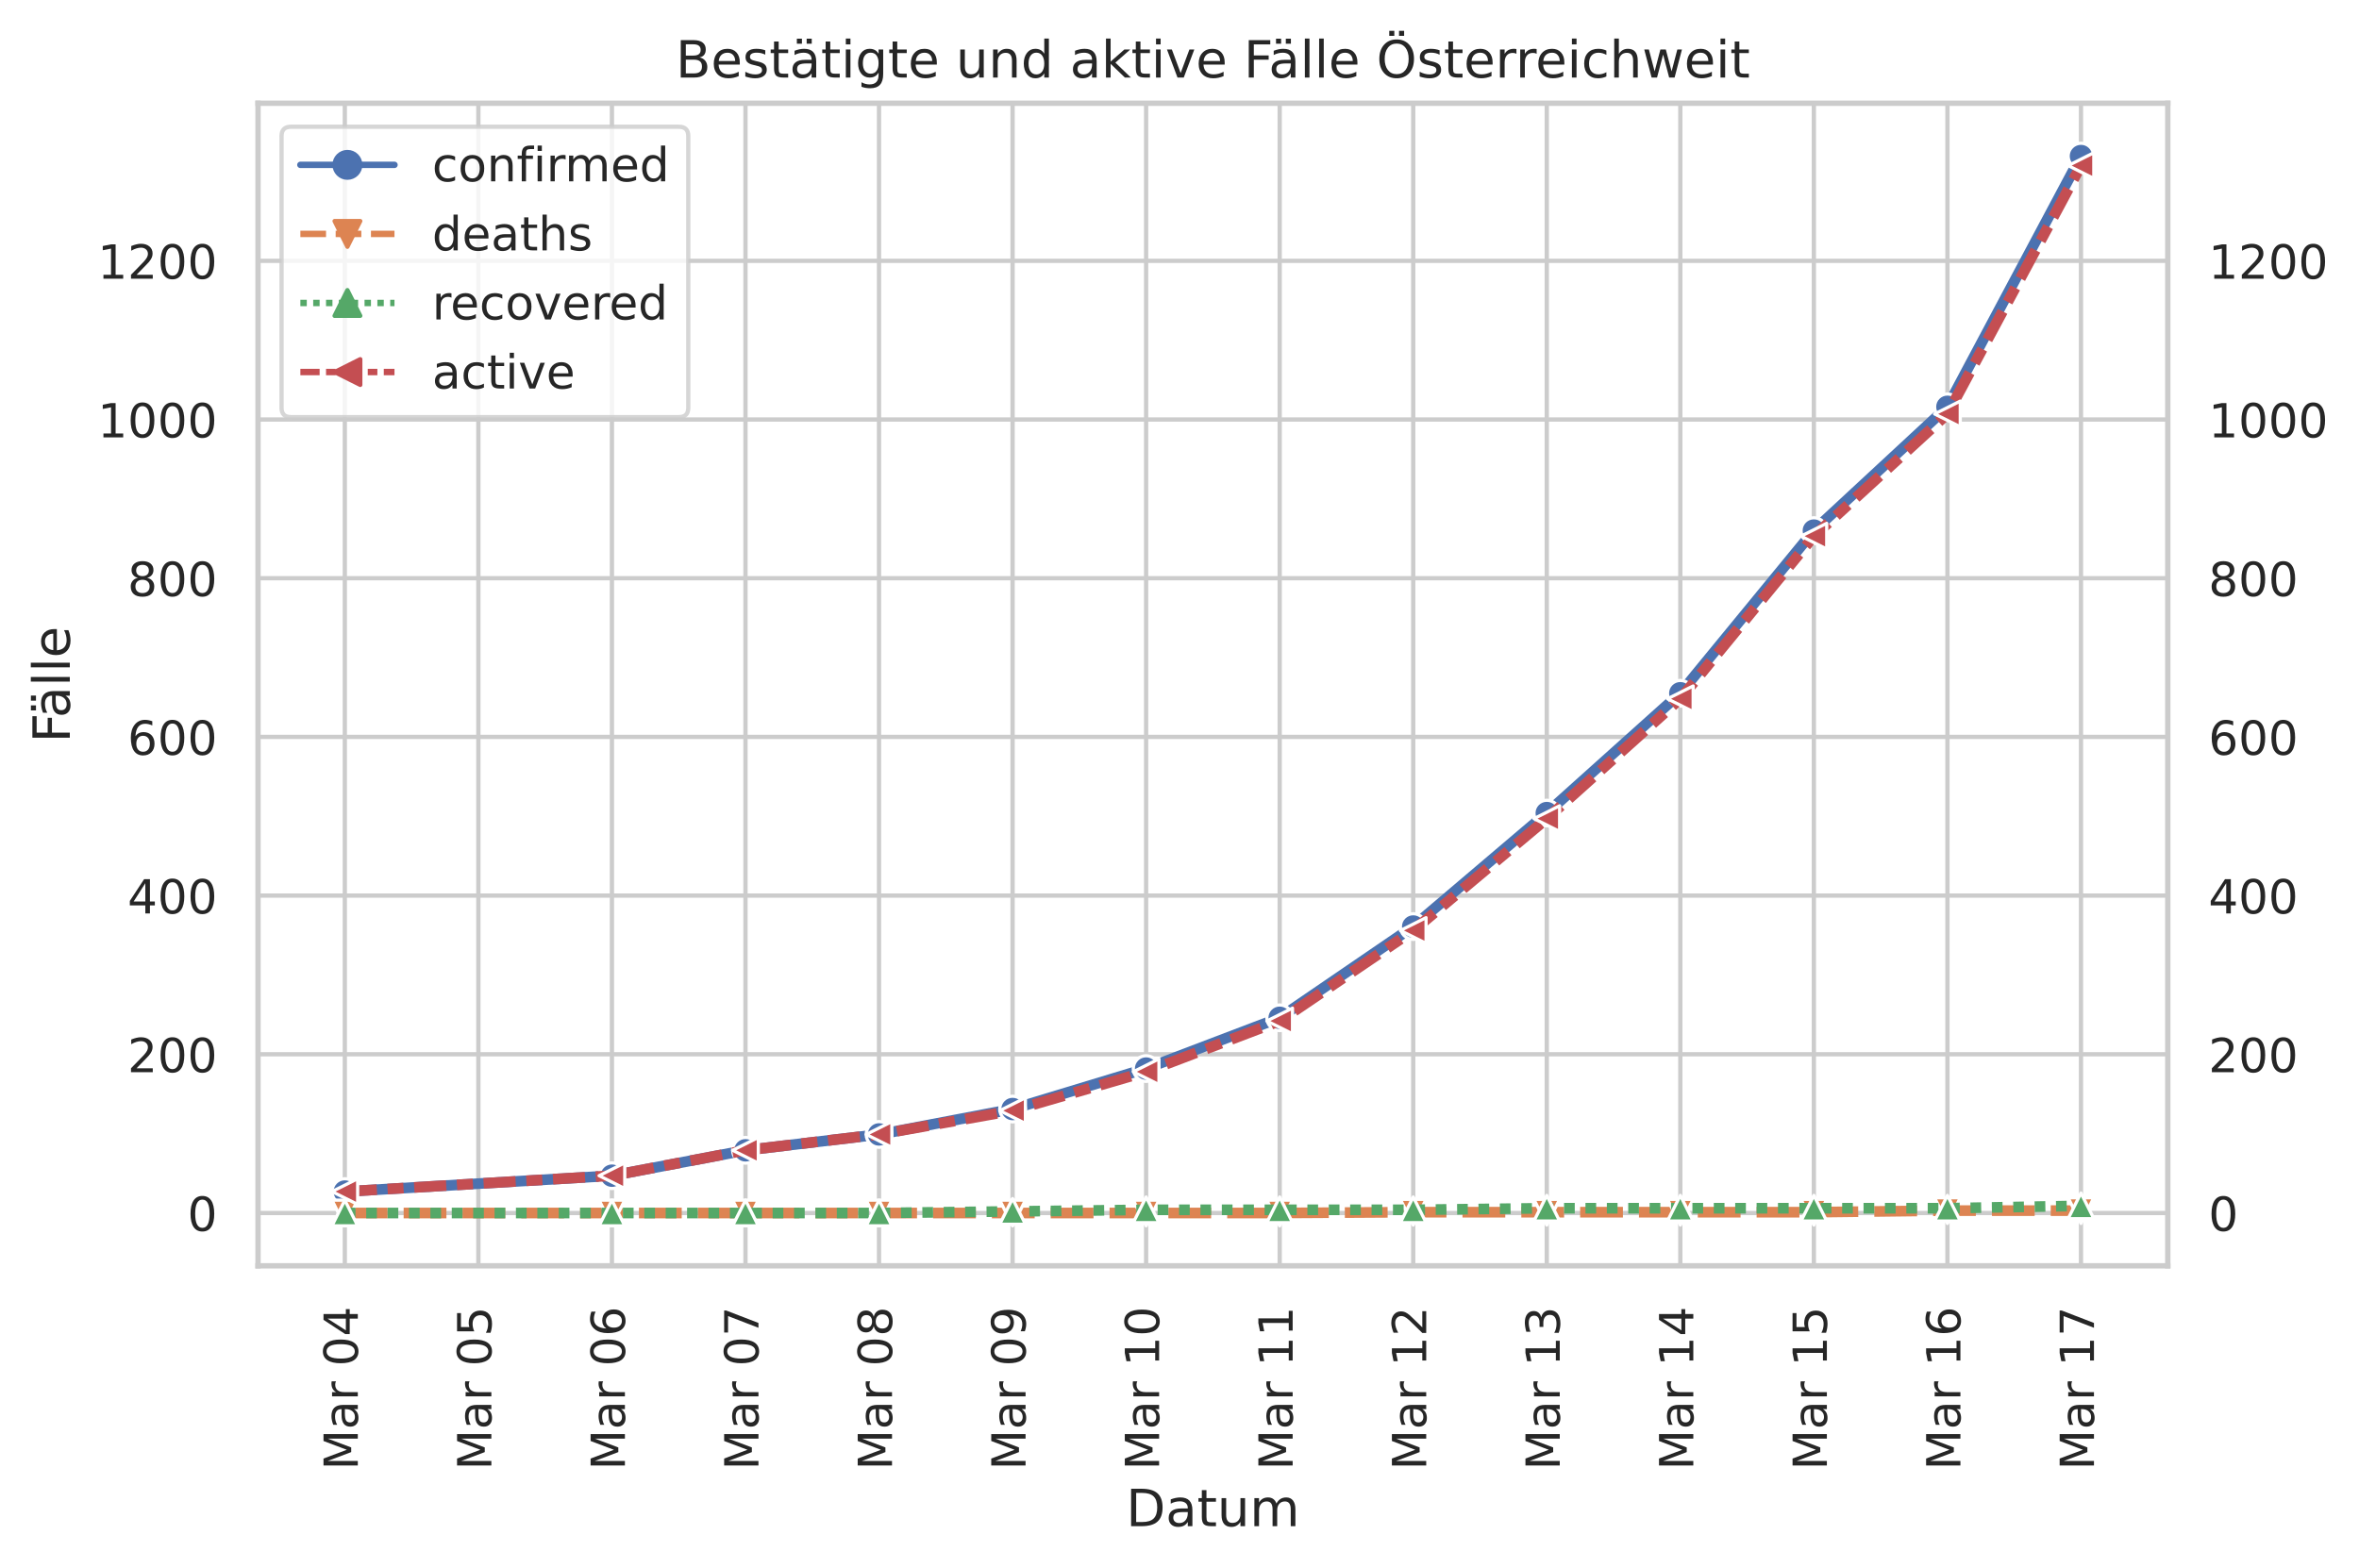 <?xml version="1.0" encoding="utf-8" standalone="no"?>
<!DOCTYPE svg PUBLIC "-//W3C//DTD SVG 1.1//EN"
  "http://www.w3.org/Graphics/SVG/1.1/DTD/svg11.dtd">
<!-- Created with matplotlib (https://matplotlib.org/) -->
<svg height="366.492pt" version="1.1" viewBox="0 0 551.404 366.492" width="551.404pt" xmlns="http://www.w3.org/2000/svg" xmlns:xlink="http://www.w3.org/1999/xlink">
 <defs>
  <style type="text/css">
*{stroke-linecap:butt;stroke-linejoin:round;}
  </style>
 </defs>
 <g id="figure_1">
  <g id="patch_1">
   <path d="M 0 366.492 
L 551.404 366.492 
L 551.404 0 
L 0 0 
z
" style="fill:#ffffff;"/>
  </g>
  <g id="axes_1">
   <g id="patch_2">
    <path d="M 60.309 295.931 
L 506.709 295.931 
L 506.709 24.131 
L 60.309 24.131 
z
" style="fill:#ffffff;"/>
   </g>
   <g id="matplotlib.axis_1">
    <g id="xtick_1">
     <g id="line2d_1">
      <path clip-path="url(#p293545fb44)" d="M 80.6 295.931 
L 80.6 24.131 
" style="fill:none;stroke:#cccccc;stroke-linecap:round;"/>
     </g>
     <g id="text_1">
      <!-- Mar 04 -->
      <defs>
       <path d="M 9.812 72.906 
L 24.516 72.906 
L 43.109 23.297 
L 61.812 72.906 
L 76.516 72.906 
L 76.516 0 
L 66.891 0 
L 66.891 64.016 
L 48.094 14.016 
L 38.188 14.016 
L 19.391 64.016 
L 19.391 0 
L 9.812 0 
z
" id="DejaVuSans-77"/>
       <path d="M 34.281 27.484 
Q 23.391 27.484 19.188 25 
Q 14.984 22.516 14.984 16.5 
Q 14.984 11.719 18.141 8.906 
Q 21.297 6.109 26.703 6.109 
Q 34.188 6.109 38.703 11.406 
Q 43.219 16.703 43.219 25.484 
L 43.219 27.484 
z
M 52.203 31.203 
L 52.203 0 
L 43.219 0 
L 43.219 8.297 
Q 40.141 3.328 35.547 0.953 
Q 30.953 -1.422 24.312 -1.422 
Q 15.922 -1.422 10.953 3.297 
Q 6 8.016 6 15.922 
Q 6 25.141 12.172 29.828 
Q 18.359 34.516 30.609 34.516 
L 43.219 34.516 
L 43.219 35.406 
Q 43.219 41.609 39.141 45 
Q 35.062 48.391 27.688 48.391 
Q 23 48.391 18.547 47.266 
Q 14.109 46.141 10.016 43.891 
L 10.016 52.203 
Q 14.938 54.109 19.578 55.047 
Q 24.219 56 28.609 56 
Q 40.484 56 46.344 49.844 
Q 52.203 43.703 52.203 31.203 
z
" id="DejaVuSans-97"/>
       <path d="M 41.109 46.297 
Q 39.594 47.172 37.812 47.578 
Q 36.031 48 33.891 48 
Q 26.266 48 22.188 43.047 
Q 18.109 38.094 18.109 28.812 
L 18.109 0 
L 9.078 0 
L 9.078 54.688 
L 18.109 54.688 
L 18.109 46.188 
Q 20.953 51.172 25.484 53.578 
Q 30.031 56 36.531 56 
Q 37.453 56 38.578 55.875 
Q 39.703 55.766 41.062 55.516 
z
" id="DejaVuSans-114"/>
       <path id="DejaVuSans-32"/>
       <path d="M 31.781 66.406 
Q 24.172 66.406 20.328 58.906 
Q 16.5 51.422 16.5 36.375 
Q 16.5 21.391 20.328 13.891 
Q 24.172 6.391 31.781 6.391 
Q 39.453 6.391 43.281 13.891 
Q 47.125 21.391 47.125 36.375 
Q 47.125 51.422 43.281 58.906 
Q 39.453 66.406 31.781 66.406 
z
M 31.781 74.219 
Q 44.047 74.219 50.516 64.516 
Q 56.984 54.828 56.984 36.375 
Q 56.984 17.969 50.516 8.266 
Q 44.047 -1.422 31.781 -1.422 
Q 19.531 -1.422 13.062 8.266 
Q 6.594 17.969 6.594 36.375 
Q 6.594 54.828 13.062 64.516 
Q 19.531 74.219 31.781 74.219 
z
" id="DejaVuSans-48"/>
       <path d="M 37.797 64.312 
L 12.891 25.391 
L 37.797 25.391 
z
M 35.203 72.906 
L 47.609 72.906 
L 47.609 25.391 
L 58.016 25.391 
L 58.016 17.188 
L 47.609 17.188 
L 47.609 0 
L 37.797 0 
L 37.797 17.188 
L 4.891 17.188 
L 4.891 26.703 
z
" id="DejaVuSans-52"/>
      </defs>
      <g style="fill:#262626;" transform="translate(83.635 343.679)rotate(-90)scale(0.11 -0.11)">
       <use xlink:href="#DejaVuSans-77"/>
       <use x="86.279" xlink:href="#DejaVuSans-97"/>
       <use x="147.559" xlink:href="#DejaVuSans-114"/>
       <use x="188.672" xlink:href="#DejaVuSans-32"/>
       <use x="220.459" xlink:href="#DejaVuSans-48"/>
       <use x="284.082" xlink:href="#DejaVuSans-52"/>
      </g>
     </g>
    </g>
    <g id="xtick_2">
     <g id="line2d_2">
      <path clip-path="url(#p293545fb44)" d="M 111.816 295.931 
L 111.816 24.131 
" style="fill:none;stroke:#cccccc;stroke-linecap:round;"/>
     </g>
     <g id="text_2">
      <!-- Mar 05 -->
      <defs>
       <path d="M 10.797 72.906 
L 49.516 72.906 
L 49.516 64.594 
L 19.828 64.594 
L 19.828 46.734 
Q 21.969 47.469 24.109 47.828 
Q 26.266 48.188 28.422 48.188 
Q 40.625 48.188 47.75 41.5 
Q 54.891 34.812 54.891 23.391 
Q 54.891 11.625 47.562 5.094 
Q 40.234 -1.422 26.906 -1.422 
Q 22.312 -1.422 17.547 -0.641 
Q 12.797 0.141 7.719 1.703 
L 7.719 11.625 
Q 12.109 9.234 16.797 8.062 
Q 21.484 6.891 26.703 6.891 
Q 35.156 6.891 40.078 11.328 
Q 45.016 15.766 45.016 23.391 
Q 45.016 31 40.078 35.438 
Q 35.156 39.891 26.703 39.891 
Q 22.75 39.891 18.812 39.016 
Q 14.891 38.141 10.797 36.281 
z
" id="DejaVuSans-53"/>
      </defs>
      <g style="fill:#262626;" transform="translate(114.852 343.679)rotate(-90)scale(0.11 -0.11)">
       <use xlink:href="#DejaVuSans-77"/>
       <use x="86.279" xlink:href="#DejaVuSans-97"/>
       <use x="147.559" xlink:href="#DejaVuSans-114"/>
       <use x="188.672" xlink:href="#DejaVuSans-32"/>
       <use x="220.459" xlink:href="#DejaVuSans-48"/>
       <use x="284.082" xlink:href="#DejaVuSans-53"/>
      </g>
     </g>
    </g>
    <g id="xtick_3">
     <g id="line2d_3">
      <path clip-path="url(#p293545fb44)" d="M 143.033 295.931 
L 143.033 24.131 
" style="fill:none;stroke:#cccccc;stroke-linecap:round;"/>
     </g>
     <g id="text_3">
      <!-- Mar 06 -->
      <defs>
       <path d="M 33.016 40.375 
Q 26.375 40.375 22.484 35.828 
Q 18.609 31.297 18.609 23.391 
Q 18.609 15.531 22.484 10.953 
Q 26.375 6.391 33.016 6.391 
Q 39.656 6.391 43.531 10.953 
Q 47.406 15.531 47.406 23.391 
Q 47.406 31.297 43.531 35.828 
Q 39.656 40.375 33.016 40.375 
z
M 52.594 71.297 
L 52.594 62.312 
Q 48.875 64.062 45.094 64.984 
Q 41.312 65.922 37.594 65.922 
Q 27.828 65.922 22.672 59.328 
Q 17.531 52.734 16.797 39.406 
Q 19.672 43.656 24.016 45.922 
Q 28.375 48.188 33.594 48.188 
Q 44.578 48.188 50.953 41.516 
Q 57.328 34.859 57.328 23.391 
Q 57.328 12.156 50.688 5.359 
Q 44.047 -1.422 33.016 -1.422 
Q 20.359 -1.422 13.672 8.266 
Q 6.984 17.969 6.984 36.375 
Q 6.984 53.656 15.188 63.938 
Q 23.391 74.219 37.203 74.219 
Q 40.922 74.219 44.703 73.484 
Q 48.484 72.75 52.594 71.297 
z
" id="DejaVuSans-54"/>
      </defs>
      <g style="fill:#262626;" transform="translate(146.069 343.679)rotate(-90)scale(0.11 -0.11)">
       <use xlink:href="#DejaVuSans-77"/>
       <use x="86.279" xlink:href="#DejaVuSans-97"/>
       <use x="147.559" xlink:href="#DejaVuSans-114"/>
       <use x="188.672" xlink:href="#DejaVuSans-32"/>
       <use x="220.459" xlink:href="#DejaVuSans-48"/>
       <use x="284.082" xlink:href="#DejaVuSans-54"/>
      </g>
     </g>
    </g>
    <g id="xtick_4">
     <g id="line2d_4">
      <path clip-path="url(#p293545fb44)" d="M 174.25 295.931 
L 174.25 24.131 
" style="fill:none;stroke:#cccccc;stroke-linecap:round;"/>
     </g>
     <g id="text_4">
      <!-- Mar 07 -->
      <defs>
       <path d="M 8.203 72.906 
L 55.078 72.906 
L 55.078 68.703 
L 28.609 0 
L 18.312 0 
L 43.219 64.594 
L 8.203 64.594 
z
" id="DejaVuSans-55"/>
      </defs>
      <g style="fill:#262626;" transform="translate(177.285 343.679)rotate(-90)scale(0.11 -0.11)">
       <use xlink:href="#DejaVuSans-77"/>
       <use x="86.279" xlink:href="#DejaVuSans-97"/>
       <use x="147.559" xlink:href="#DejaVuSans-114"/>
       <use x="188.672" xlink:href="#DejaVuSans-32"/>
       <use x="220.459" xlink:href="#DejaVuSans-48"/>
       <use x="284.082" xlink:href="#DejaVuSans-55"/>
      </g>
     </g>
    </g>
    <g id="xtick_5">
     <g id="line2d_5">
      <path clip-path="url(#p293545fb44)" d="M 205.467 295.931 
L 205.467 24.131 
" style="fill:none;stroke:#cccccc;stroke-linecap:round;"/>
     </g>
     <g id="text_5">
      <!-- Mar 08 -->
      <defs>
       <path d="M 31.781 34.625 
Q 24.75 34.625 20.719 30.859 
Q 16.703 27.094 16.703 20.516 
Q 16.703 13.922 20.719 10.156 
Q 24.75 6.391 31.781 6.391 
Q 38.812 6.391 42.859 10.172 
Q 46.922 13.969 46.922 20.516 
Q 46.922 27.094 42.891 30.859 
Q 38.875 34.625 31.781 34.625 
z
M 21.922 38.812 
Q 15.578 40.375 12.031 44.719 
Q 8.5 49.078 8.5 55.328 
Q 8.5 64.062 14.719 69.141 
Q 20.953 74.219 31.781 74.219 
Q 42.672 74.219 48.875 69.141 
Q 55.078 64.062 55.078 55.328 
Q 55.078 49.078 51.531 44.719 
Q 48 40.375 41.703 38.812 
Q 48.828 37.156 52.797 32.312 
Q 56.781 27.484 56.781 20.516 
Q 56.781 9.906 50.312 4.234 
Q 43.844 -1.422 31.781 -1.422 
Q 19.734 -1.422 13.25 4.234 
Q 6.781 9.906 6.781 20.516 
Q 6.781 27.484 10.781 32.312 
Q 14.797 37.156 21.922 38.812 
z
M 18.312 54.391 
Q 18.312 48.734 21.844 45.562 
Q 25.391 42.391 31.781 42.391 
Q 38.141 42.391 41.719 45.562 
Q 45.312 48.734 45.312 54.391 
Q 45.312 60.062 41.719 63.234 
Q 38.141 66.406 31.781 66.406 
Q 25.391 66.406 21.844 63.234 
Q 18.312 60.062 18.312 54.391 
z
" id="DejaVuSans-56"/>
      </defs>
      <g style="fill:#262626;" transform="translate(208.502 343.679)rotate(-90)scale(0.11 -0.11)">
       <use xlink:href="#DejaVuSans-77"/>
       <use x="86.279" xlink:href="#DejaVuSans-97"/>
       <use x="147.559" xlink:href="#DejaVuSans-114"/>
       <use x="188.672" xlink:href="#DejaVuSans-32"/>
       <use x="220.459" xlink:href="#DejaVuSans-48"/>
       <use x="284.082" xlink:href="#DejaVuSans-56"/>
      </g>
     </g>
    </g>
    <g id="xtick_6">
     <g id="line2d_6">
      <path clip-path="url(#p293545fb44)" d="M 236.684 295.931 
L 236.684 24.131 
" style="fill:none;stroke:#cccccc;stroke-linecap:round;"/>
     </g>
     <g id="text_6">
      <!-- Mar 09 -->
      <defs>
       <path d="M 10.984 1.516 
L 10.984 10.5 
Q 14.703 8.734 18.5 7.812 
Q 22.312 6.891 25.984 6.891 
Q 35.75 6.891 40.891 13.453 
Q 46.047 20.016 46.781 33.406 
Q 43.953 29.203 39.594 26.953 
Q 35.25 24.703 29.984 24.703 
Q 19.047 24.703 12.672 31.312 
Q 6.297 37.938 6.297 49.422 
Q 6.297 60.641 12.938 67.422 
Q 19.578 74.219 30.609 74.219 
Q 43.266 74.219 49.922 64.516 
Q 56.594 54.828 56.594 36.375 
Q 56.594 19.141 48.406 8.859 
Q 40.234 -1.422 26.422 -1.422 
Q 22.703 -1.422 18.891 -0.688 
Q 15.094 0.047 10.984 1.516 
z
M 30.609 32.422 
Q 37.25 32.422 41.125 36.953 
Q 45.016 41.5 45.016 49.422 
Q 45.016 57.281 41.125 61.844 
Q 37.25 66.406 30.609 66.406 
Q 23.969 66.406 20.094 61.844 
Q 16.219 57.281 16.219 49.422 
Q 16.219 41.5 20.094 36.953 
Q 23.969 32.422 30.609 32.422 
z
" id="DejaVuSans-57"/>
      </defs>
      <g style="fill:#262626;" transform="translate(239.719 343.679)rotate(-90)scale(0.11 -0.11)">
       <use xlink:href="#DejaVuSans-77"/>
       <use x="86.279" xlink:href="#DejaVuSans-97"/>
       <use x="147.559" xlink:href="#DejaVuSans-114"/>
       <use x="188.672" xlink:href="#DejaVuSans-32"/>
       <use x="220.459" xlink:href="#DejaVuSans-48"/>
       <use x="284.082" xlink:href="#DejaVuSans-57"/>
      </g>
     </g>
    </g>
    <g id="xtick_7">
     <g id="line2d_7">
      <path clip-path="url(#p293545fb44)" d="M 267.9 295.931 
L 267.9 24.131 
" style="fill:none;stroke:#cccccc;stroke-linecap:round;"/>
     </g>
     <g id="text_7">
      <!-- Mar 10 -->
      <defs>
       <path d="M 12.406 8.297 
L 28.516 8.297 
L 28.516 63.922 
L 10.984 60.406 
L 10.984 69.391 
L 28.422 72.906 
L 38.281 72.906 
L 38.281 8.297 
L 54.391 8.297 
L 54.391 0 
L 12.406 0 
z
" id="DejaVuSans-49"/>
      </defs>
      <g style="fill:#262626;" transform="translate(270.936 343.679)rotate(-90)scale(0.11 -0.11)">
       <use xlink:href="#DejaVuSans-77"/>
       <use x="86.279" xlink:href="#DejaVuSans-97"/>
       <use x="147.559" xlink:href="#DejaVuSans-114"/>
       <use x="188.672" xlink:href="#DejaVuSans-32"/>
       <use x="220.459" xlink:href="#DejaVuSans-49"/>
       <use x="284.082" xlink:href="#DejaVuSans-48"/>
      </g>
     </g>
    </g>
    <g id="xtick_8">
     <g id="line2d_8">
      <path clip-path="url(#p293545fb44)" d="M 299.117 295.931 
L 299.117 24.131 
" style="fill:none;stroke:#cccccc;stroke-linecap:round;"/>
     </g>
     <g id="text_8">
      <!-- Mar 11 -->
      <g style="fill:#262626;" transform="translate(302.152 343.679)rotate(-90)scale(0.11 -0.11)">
       <use xlink:href="#DejaVuSans-77"/>
       <use x="86.279" xlink:href="#DejaVuSans-97"/>
       <use x="147.559" xlink:href="#DejaVuSans-114"/>
       <use x="188.672" xlink:href="#DejaVuSans-32"/>
       <use x="220.459" xlink:href="#DejaVuSans-49"/>
       <use x="284.082" xlink:href="#DejaVuSans-49"/>
      </g>
     </g>
    </g>
    <g id="xtick_9">
     <g id="line2d_9">
      <path clip-path="url(#p293545fb44)" d="M 330.334 295.931 
L 330.334 24.131 
" style="fill:none;stroke:#cccccc;stroke-linecap:round;"/>
     </g>
     <g id="text_9">
      <!-- Mar 12 -->
      <defs>
       <path d="M 19.188 8.297 
L 53.609 8.297 
L 53.609 0 
L 7.328 0 
L 7.328 8.297 
Q 12.938 14.109 22.625 23.891 
Q 32.328 33.688 34.812 36.531 
Q 39.547 41.844 41.422 45.531 
Q 43.312 49.219 43.312 52.781 
Q 43.312 58.594 39.234 62.25 
Q 35.156 65.922 28.609 65.922 
Q 23.969 65.922 18.812 64.312 
Q 13.672 62.703 7.812 59.422 
L 7.812 69.391 
Q 13.766 71.781 18.938 73 
Q 24.125 74.219 28.422 74.219 
Q 39.75 74.219 46.484 68.547 
Q 53.219 62.891 53.219 53.422 
Q 53.219 48.922 51.531 44.891 
Q 49.859 40.875 45.406 35.406 
Q 44.188 33.984 37.641 27.219 
Q 31.109 20.453 19.188 8.297 
z
" id="DejaVuSans-50"/>
      </defs>
      <g style="fill:#262626;" transform="translate(333.369 343.679)rotate(-90)scale(0.11 -0.11)">
       <use xlink:href="#DejaVuSans-77"/>
       <use x="86.279" xlink:href="#DejaVuSans-97"/>
       <use x="147.559" xlink:href="#DejaVuSans-114"/>
       <use x="188.672" xlink:href="#DejaVuSans-32"/>
       <use x="220.459" xlink:href="#DejaVuSans-49"/>
       <use x="284.082" xlink:href="#DejaVuSans-50"/>
      </g>
     </g>
    </g>
    <g id="xtick_10">
     <g id="line2d_10">
      <path clip-path="url(#p293545fb44)" d="M 361.551 295.931 
L 361.551 24.131 
" style="fill:none;stroke:#cccccc;stroke-linecap:round;"/>
     </g>
     <g id="text_10">
      <!-- Mar 13 -->
      <defs>
       <path d="M 40.578 39.312 
Q 47.656 37.797 51.625 33 
Q 55.609 28.219 55.609 21.188 
Q 55.609 10.406 48.188 4.484 
Q 40.766 -1.422 27.094 -1.422 
Q 22.516 -1.422 17.656 -0.516 
Q 12.797 0.391 7.625 2.203 
L 7.625 11.719 
Q 11.719 9.328 16.594 8.109 
Q 21.484 6.891 26.812 6.891 
Q 36.078 6.891 40.938 10.547 
Q 45.797 14.203 45.797 21.188 
Q 45.797 27.641 41.281 31.266 
Q 36.766 34.906 28.719 34.906 
L 20.219 34.906 
L 20.219 43.016 
L 29.109 43.016 
Q 36.375 43.016 40.234 45.922 
Q 44.094 48.828 44.094 54.297 
Q 44.094 59.906 40.109 62.906 
Q 36.141 65.922 28.719 65.922 
Q 24.656 65.922 20.016 65.031 
Q 15.375 64.156 9.812 62.312 
L 9.812 71.094 
Q 15.438 72.656 20.344 73.438 
Q 25.25 74.219 29.594 74.219 
Q 40.828 74.219 47.359 69.109 
Q 53.906 64.016 53.906 55.328 
Q 53.906 49.266 50.438 45.094 
Q 46.969 40.922 40.578 39.312 
z
" id="DejaVuSans-51"/>
      </defs>
      <g style="fill:#262626;" transform="translate(364.586 343.679)rotate(-90)scale(0.11 -0.11)">
       <use xlink:href="#DejaVuSans-77"/>
       <use x="86.279" xlink:href="#DejaVuSans-97"/>
       <use x="147.559" xlink:href="#DejaVuSans-114"/>
       <use x="188.672" xlink:href="#DejaVuSans-32"/>
       <use x="220.459" xlink:href="#DejaVuSans-49"/>
       <use x="284.082" xlink:href="#DejaVuSans-51"/>
      </g>
     </g>
    </g>
    <g id="xtick_11">
     <g id="line2d_11">
      <path clip-path="url(#p293545fb44)" d="M 392.767 295.931 
L 392.767 24.131 
" style="fill:none;stroke:#cccccc;stroke-linecap:round;"/>
     </g>
     <g id="text_11">
      <!-- Mar 14 -->
      <g style="fill:#262626;" transform="translate(395.803 343.679)rotate(-90)scale(0.11 -0.11)">
       <use xlink:href="#DejaVuSans-77"/>
       <use x="86.279" xlink:href="#DejaVuSans-97"/>
       <use x="147.559" xlink:href="#DejaVuSans-114"/>
       <use x="188.672" xlink:href="#DejaVuSans-32"/>
       <use x="220.459" xlink:href="#DejaVuSans-49"/>
       <use x="284.082" xlink:href="#DejaVuSans-52"/>
      </g>
     </g>
    </g>
    <g id="xtick_12">
     <g id="line2d_12">
      <path clip-path="url(#p293545fb44)" d="M 423.984 295.931 
L 423.984 24.131 
" style="fill:none;stroke:#cccccc;stroke-linecap:round;"/>
     </g>
     <g id="text_12">
      <!-- Mar 15 -->
      <g style="fill:#262626;" transform="translate(427.02 343.679)rotate(-90)scale(0.11 -0.11)">
       <use xlink:href="#DejaVuSans-77"/>
       <use x="86.279" xlink:href="#DejaVuSans-97"/>
       <use x="147.559" xlink:href="#DejaVuSans-114"/>
       <use x="188.672" xlink:href="#DejaVuSans-32"/>
       <use x="220.459" xlink:href="#DejaVuSans-49"/>
       <use x="284.082" xlink:href="#DejaVuSans-53"/>
      </g>
     </g>
    </g>
    <g id="xtick_13">
     <g id="line2d_13">
      <path clip-path="url(#p293545fb44)" d="M 455.201 295.931 
L 455.201 24.131 
" style="fill:none;stroke:#cccccc;stroke-linecap:round;"/>
     </g>
     <g id="text_13">
      <!-- Mar 16 -->
      <g style="fill:#262626;" transform="translate(458.236 343.679)rotate(-90)scale(0.11 -0.11)">
       <use xlink:href="#DejaVuSans-77"/>
       <use x="86.279" xlink:href="#DejaVuSans-97"/>
       <use x="147.559" xlink:href="#DejaVuSans-114"/>
       <use x="188.672" xlink:href="#DejaVuSans-32"/>
       <use x="220.459" xlink:href="#DejaVuSans-49"/>
       <use x="284.082" xlink:href="#DejaVuSans-54"/>
      </g>
     </g>
    </g>
    <g id="xtick_14">
     <g id="line2d_14">
      <path clip-path="url(#p293545fb44)" d="M 486.418 295.931 
L 486.418 24.131 
" style="fill:none;stroke:#cccccc;stroke-linecap:round;"/>
     </g>
     <g id="text_14">
      <!-- Mar 17 -->
      <g style="fill:#262626;" transform="translate(489.453 343.679)rotate(-90)scale(0.11 -0.11)">
       <use xlink:href="#DejaVuSans-77"/>
       <use x="86.279" xlink:href="#DejaVuSans-97"/>
       <use x="147.559" xlink:href="#DejaVuSans-114"/>
       <use x="188.672" xlink:href="#DejaVuSans-32"/>
       <use x="220.459" xlink:href="#DejaVuSans-49"/>
       <use x="284.082" xlink:href="#DejaVuSans-55"/>
      </g>
     </g>
    </g>
    <g id="text_15">
     <!-- Datum -->
     <defs>
      <path d="M 19.672 64.797 
L 19.672 8.109 
L 31.594 8.109 
Q 46.688 8.109 53.688 14.938 
Q 60.688 21.781 60.688 36.531 
Q 60.688 51.172 53.688 57.984 
Q 46.688 64.797 31.594 64.797 
z
M 9.812 72.906 
L 30.078 72.906 
Q 51.266 72.906 61.172 64.094 
Q 71.094 55.281 71.094 36.531 
Q 71.094 17.672 61.125 8.828 
Q 51.172 0 30.078 0 
L 9.812 0 
z
" id="DejaVuSans-68"/>
      <path d="M 18.312 70.219 
L 18.312 54.688 
L 36.812 54.688 
L 36.812 47.703 
L 18.312 47.703 
L 18.312 18.016 
Q 18.312 11.328 20.141 9.422 
Q 21.969 7.516 27.594 7.516 
L 36.812 7.516 
L 36.812 0 
L 27.594 0 
Q 17.188 0 13.234 3.875 
Q 9.281 7.766 9.281 18.016 
L 9.281 47.703 
L 2.688 47.703 
L 2.688 54.688 
L 9.281 54.688 
L 9.281 70.219 
z
" id="DejaVuSans-116"/>
      <path d="M 8.5 21.578 
L 8.5 54.688 
L 17.484 54.688 
L 17.484 21.922 
Q 17.484 14.156 20.5 10.266 
Q 23.531 6.391 29.594 6.391 
Q 36.859 6.391 41.078 11.031 
Q 45.312 15.672 45.312 23.688 
L 45.312 54.688 
L 54.297 54.688 
L 54.297 0 
L 45.312 0 
L 45.312 8.406 
Q 42.047 3.422 37.719 1 
Q 33.406 -1.422 27.688 -1.422 
Q 18.266 -1.422 13.375 4.438 
Q 8.5 10.297 8.5 21.578 
z
M 31.109 56 
z
" id="DejaVuSans-117"/>
      <path d="M 52 44.188 
Q 55.375 50.25 60.062 53.125 
Q 64.75 56 71.094 56 
Q 79.641 56 84.281 50.016 
Q 88.922 44.047 88.922 33.016 
L 88.922 0 
L 79.891 0 
L 79.891 32.719 
Q 79.891 40.578 77.094 44.375 
Q 74.312 48.188 68.609 48.188 
Q 61.625 48.188 57.562 43.547 
Q 53.516 38.922 53.516 30.906 
L 53.516 0 
L 44.484 0 
L 44.484 32.719 
Q 44.484 40.625 41.703 44.406 
Q 38.922 48.188 33.109 48.188 
Q 26.219 48.188 22.156 43.531 
Q 18.109 38.875 18.109 30.906 
L 18.109 0 
L 9.078 0 
L 9.078 54.688 
L 18.109 54.688 
L 18.109 46.188 
Q 21.188 51.219 25.484 53.609 
Q 29.781 56 35.688 56 
Q 41.656 56 45.828 52.969 
Q 50 49.953 52 44.188 
z
" id="DejaVuSans-109"/>
     </defs>
     <g style="fill:#262626;" transform="translate(263.213 356.797)scale(0.12 -0.12)">
      <use xlink:href="#DejaVuSans-68"/>
      <use x="77.002" xlink:href="#DejaVuSans-97"/>
      <use x="138.281" xlink:href="#DejaVuSans-116"/>
      <use x="177.49" xlink:href="#DejaVuSans-117"/>
      <use x="240.869" xlink:href="#DejaVuSans-109"/>
     </g>
    </g>
   </g>
   <g id="matplotlib.axis_2">
    <g id="ytick_1">
     <g id="line2d_15">
      <path clip-path="url(#p293545fb44)" d="M 60.309 283.577 
L 506.709 283.577 
" style="fill:none;stroke:#cccccc;stroke-linecap:round;"/>
     </g>
     <g id="text_16">
      <!-- 0 -->
      <g style="fill:#262626;" transform="translate(43.81 287.756)scale(0.11 -0.11)">
       <use xlink:href="#DejaVuSans-48"/>
      </g>
     </g>
     <g id="text_17">
      <!-- 0 -->
      <g style="fill:#262626;" transform="translate(516.209 287.756)scale(0.11 -0.11)">
       <use xlink:href="#DejaVuSans-48"/>
      </g>
     </g>
    </g>
    <g id="ytick_2">
     <g id="line2d_16">
      <path clip-path="url(#p293545fb44)" d="M 60.309 246.476 
L 506.709 246.476 
" style="fill:none;stroke:#cccccc;stroke-linecap:round;"/>
     </g>
     <g id="text_18">
      <!-- 200 -->
      <g style="fill:#262626;" transform="translate(29.812 250.655)scale(0.11 -0.11)">
       <use xlink:href="#DejaVuSans-50"/>
       <use x="63.623" xlink:href="#DejaVuSans-48"/>
       <use x="127.246" xlink:href="#DejaVuSans-48"/>
      </g>
     </g>
     <g id="text_19">
      <!-- 200 -->
      <g style="fill:#262626;" transform="translate(516.209 250.655)scale(0.11 -0.11)">
       <use xlink:href="#DejaVuSans-50"/>
       <use x="63.623" xlink:href="#DejaVuSans-48"/>
       <use x="127.246" xlink:href="#DejaVuSans-48"/>
      </g>
     </g>
    </g>
    <g id="ytick_3">
     <g id="line2d_17">
      <path clip-path="url(#p293545fb44)" d="M 60.309 209.375 
L 506.709 209.375 
" style="fill:none;stroke:#cccccc;stroke-linecap:round;"/>
     </g>
     <g id="text_20">
      <!-- 400 -->
      <g style="fill:#262626;" transform="translate(29.812 213.554)scale(0.11 -0.11)">
       <use xlink:href="#DejaVuSans-52"/>
       <use x="63.623" xlink:href="#DejaVuSans-48"/>
       <use x="127.246" xlink:href="#DejaVuSans-48"/>
      </g>
     </g>
     <g id="text_21">
      <!-- 400 -->
      <g style="fill:#262626;" transform="translate(516.209 213.554)scale(0.11 -0.11)">
       <use xlink:href="#DejaVuSans-52"/>
       <use x="63.623" xlink:href="#DejaVuSans-48"/>
       <use x="127.246" xlink:href="#DejaVuSans-48"/>
      </g>
     </g>
    </g>
    <g id="ytick_4">
     <g id="line2d_18">
      <path clip-path="url(#p293545fb44)" d="M 60.309 172.274 
L 506.709 172.274 
" style="fill:none;stroke:#cccccc;stroke-linecap:round;"/>
     </g>
     <g id="text_22">
      <!-- 600 -->
      <g style="fill:#262626;" transform="translate(29.812 176.454)scale(0.11 -0.11)">
       <use xlink:href="#DejaVuSans-54"/>
       <use x="63.623" xlink:href="#DejaVuSans-48"/>
       <use x="127.246" xlink:href="#DejaVuSans-48"/>
      </g>
     </g>
     <g id="text_23">
      <!-- 600 -->
      <g style="fill:#262626;" transform="translate(516.209 176.454)scale(0.11 -0.11)">
       <use xlink:href="#DejaVuSans-54"/>
       <use x="63.623" xlink:href="#DejaVuSans-48"/>
       <use x="127.246" xlink:href="#DejaVuSans-48"/>
      </g>
     </g>
    </g>
    <g id="ytick_5">
     <g id="line2d_19">
      <path clip-path="url(#p293545fb44)" d="M 60.309 135.174 
L 506.709 135.174 
" style="fill:none;stroke:#cccccc;stroke-linecap:round;"/>
     </g>
     <g id="text_24">
      <!-- 800 -->
      <g style="fill:#262626;" transform="translate(29.812 139.353)scale(0.11 -0.11)">
       <use xlink:href="#DejaVuSans-56"/>
       <use x="63.623" xlink:href="#DejaVuSans-48"/>
       <use x="127.246" xlink:href="#DejaVuSans-48"/>
      </g>
     </g>
     <g id="text_25">
      <!-- 800 -->
      <g style="fill:#262626;" transform="translate(516.209 139.353)scale(0.11 -0.11)">
       <use xlink:href="#DejaVuSans-56"/>
       <use x="63.623" xlink:href="#DejaVuSans-48"/>
       <use x="127.246" xlink:href="#DejaVuSans-48"/>
      </g>
     </g>
    </g>
    <g id="ytick_6">
     <g id="line2d_20">
      <path clip-path="url(#p293545fb44)" d="M 60.309 98.073 
L 506.709 98.073 
" style="fill:none;stroke:#cccccc;stroke-linecap:round;"/>
     </g>
     <g id="text_26">
      <!-- 1000 -->
      <g style="fill:#262626;" transform="translate(22.814 102.252)scale(0.11 -0.11)">
       <use xlink:href="#DejaVuSans-49"/>
       <use x="63.623" xlink:href="#DejaVuSans-48"/>
       <use x="127.246" xlink:href="#DejaVuSans-48"/>
       <use x="190.869" xlink:href="#DejaVuSans-48"/>
      </g>
     </g>
     <g id="text_27">
      <!-- 1000 -->
      <g style="fill:#262626;" transform="translate(516.209 102.252)scale(0.11 -0.11)">
       <use xlink:href="#DejaVuSans-49"/>
       <use x="63.623" xlink:href="#DejaVuSans-48"/>
       <use x="127.246" xlink:href="#DejaVuSans-48"/>
       <use x="190.869" xlink:href="#DejaVuSans-48"/>
      </g>
     </g>
    </g>
    <g id="ytick_7">
     <g id="line2d_21">
      <path clip-path="url(#p293545fb44)" d="M 60.309 60.972 
L 506.709 60.972 
" style="fill:none;stroke:#cccccc;stroke-linecap:round;"/>
     </g>
     <g id="text_28">
      <!-- 1200 -->
      <g style="fill:#262626;" transform="translate(22.814 65.151)scale(0.11 -0.11)">
       <use xlink:href="#DejaVuSans-49"/>
       <use x="63.623" xlink:href="#DejaVuSans-50"/>
       <use x="127.246" xlink:href="#DejaVuSans-48"/>
       <use x="190.869" xlink:href="#DejaVuSans-48"/>
      </g>
     </g>
     <g id="text_29">
      <!-- 1200 -->
      <g style="fill:#262626;" transform="translate(516.209 65.151)scale(0.11 -0.11)">
       <use xlink:href="#DejaVuSans-49"/>
       <use x="63.623" xlink:href="#DejaVuSans-50"/>
       <use x="127.246" xlink:href="#DejaVuSans-48"/>
       <use x="190.869" xlink:href="#DejaVuSans-48"/>
      </g>
     </g>
    </g>
    <g id="text_30">
     <!-- Fälle -->
     <defs>
      <path d="M 9.812 72.906 
L 51.703 72.906 
L 51.703 64.594 
L 19.672 64.594 
L 19.672 43.109 
L 48.578 43.109 
L 48.578 34.812 
L 19.672 34.812 
L 19.672 0 
L 9.812 0 
z
" id="DejaVuSans-70"/>
      <path d="M 34.281 27.484 
Q 23.391 27.484 19.188 25 
Q 14.984 22.516 14.984 16.5 
Q 14.984 11.719 18.141 8.906 
Q 21.297 6.109 26.703 6.109 
Q 34.188 6.109 38.703 11.406 
Q 43.219 16.703 43.219 25.484 
L 43.219 27.484 
z
M 52.203 31.203 
L 52.203 0 
L 43.219 0 
L 43.219 8.297 
Q 40.141 3.328 35.547 0.953 
Q 30.953 -1.422 24.312 -1.422 
Q 15.922 -1.422 10.953 3.297 
Q 6 8.016 6 15.922 
Q 6 25.141 12.172 29.828 
Q 18.359 34.516 30.609 34.516 
L 43.219 34.516 
L 43.219 35.406 
Q 43.219 41.609 39.141 45 
Q 35.062 48.391 27.688 48.391 
Q 23 48.391 18.547 47.266 
Q 14.109 46.141 10.016 43.891 
L 10.016 52.203 
Q 14.938 54.109 19.578 55.047 
Q 24.219 56 28.609 56 
Q 40.484 56 46.344 49.844 
Q 52.203 43.703 52.203 31.203 
z
M 33.594 75.781 
L 43.5 75.781 
L 43.5 65.922 
L 33.594 65.922 
z
M 14.5 75.781 
L 24.406 75.781 
L 24.406 65.922 
L 14.5 65.922 
z
" id="DejaVuSans-228"/>
      <path d="M 9.422 75.984 
L 18.406 75.984 
L 18.406 0 
L 9.422 0 
z
" id="DejaVuSans-108"/>
      <path d="M 56.203 29.594 
L 56.203 25.203 
L 14.891 25.203 
Q 15.484 15.922 20.484 11.062 
Q 25.484 6.203 34.422 6.203 
Q 39.594 6.203 44.453 7.469 
Q 49.312 8.734 54.109 11.281 
L 54.109 2.781 
Q 49.266 0.734 44.188 -0.344 
Q 39.109 -1.422 33.891 -1.422 
Q 20.797 -1.422 13.156 6.188 
Q 5.516 13.812 5.516 26.812 
Q 5.516 40.234 12.766 48.109 
Q 20.016 56 32.328 56 
Q 43.359 56 49.781 48.891 
Q 56.203 41.797 56.203 29.594 
z
M 47.219 32.234 
Q 47.125 39.594 43.094 43.984 
Q 39.062 48.391 32.422 48.391 
Q 24.906 48.391 20.391 44.141 
Q 15.875 39.891 15.188 32.172 
z
" id="DejaVuSans-101"/>
     </defs>
     <g style="fill:#262626;" transform="translate(16.318 173.637)rotate(-90)scale(0.12 -0.12)">
      <use xlink:href="#DejaVuSans-70"/>
      <use x="48.395" xlink:href="#DejaVuSans-228"/>
      <use x="109.674" xlink:href="#DejaVuSans-108"/>
      <use x="137.457" xlink:href="#DejaVuSans-108"/>
      <use x="165.24" xlink:href="#DejaVuSans-101"/>
     </g>
    </g>
   </g>
   <g id="line2d_22">
    <path clip-path="url(#p293545fb44)" d="M 80.6 278.568 
L 143.033 274.858 
L 174.25 268.922 
L 205.467 265.212 
L 236.684 259.276 
L 267.9 249.815 
L 299.117 237.943 
L 330.334 216.61 
L 361.551 190.083 
L 392.767 162.072 
L 423.984 124.044 
L 455.201 95.105 
L 486.418 36.486 
" style="fill:none;stroke:#4c72b0;stroke-linecap:round;stroke-width:2.5;"/>
    <defs>
     <path d="M 0 3 
C 0.796 3 1.559 2.684 2.121 2.121 
C 2.684 1.559 3 0.796 3 0 
C 3 -0.796 2.684 -1.559 2.121 -2.121 
C 1.559 -2.684 0.796 -3 0 -3 
C -0.796 -3 -1.559 -2.684 -2.121 -2.121 
C -2.684 -1.559 -3 -0.796 -3 0 
C -3 0.796 -2.684 1.559 -2.121 2.121 
C -1.559 2.684 -0.796 3 0 3 
z
" id="m45c105d44c" style="stroke:#ffffff;stroke-width:0.75;"/>
    </defs>
    <g clip-path="url(#p293545fb44)">
     <use style="fill:#4c72b0;stroke:#ffffff;stroke-width:0.75;" x="80.6" xlink:href="#m45c105d44c" y="278.568"/>
     <use style="fill:#4c72b0;stroke:#ffffff;stroke-width:0.75;" x="143.033" xlink:href="#m45c105d44c" y="274.858"/>
     <use style="fill:#4c72b0;stroke:#ffffff;stroke-width:0.75;" x="174.25" xlink:href="#m45c105d44c" y="268.922"/>
     <use style="fill:#4c72b0;stroke:#ffffff;stroke-width:0.75;" x="205.467" xlink:href="#m45c105d44c" y="265.212"/>
     <use style="fill:#4c72b0;stroke:#ffffff;stroke-width:0.75;" x="236.684" xlink:href="#m45c105d44c" y="259.276"/>
     <use style="fill:#4c72b0;stroke:#ffffff;stroke-width:0.75;" x="267.9" xlink:href="#m45c105d44c" y="249.815"/>
     <use style="fill:#4c72b0;stroke:#ffffff;stroke-width:0.75;" x="299.117" xlink:href="#m45c105d44c" y="237.943"/>
     <use style="fill:#4c72b0;stroke:#ffffff;stroke-width:0.75;" x="330.334" xlink:href="#m45c105d44c" y="216.61"/>
     <use style="fill:#4c72b0;stroke:#ffffff;stroke-width:0.75;" x="361.551" xlink:href="#m45c105d44c" y="190.083"/>
     <use style="fill:#4c72b0;stroke:#ffffff;stroke-width:0.75;" x="392.767" xlink:href="#m45c105d44c" y="162.072"/>
     <use style="fill:#4c72b0;stroke:#ffffff;stroke-width:0.75;" x="423.984" xlink:href="#m45c105d44c" y="124.044"/>
     <use style="fill:#4c72b0;stroke:#ffffff;stroke-width:0.75;" x="455.201" xlink:href="#m45c105d44c" y="95.105"/>
     <use style="fill:#4c72b0;stroke:#ffffff;stroke-width:0.75;" x="486.418" xlink:href="#m45c105d44c" y="36.486"/>
    </g>
   </g>
   <g id="line2d_23">
    <path clip-path="url(#p293545fb44)" d="M 80.6 283.577 
L 143.033 283.577 
L 174.25 283.577 
L 205.467 283.577 
L 236.684 283.577 
L 267.9 283.577 
L 299.117 283.577 
L 330.334 283.391 
L 361.551 283.391 
L 392.767 283.391 
L 423.984 283.391 
L 455.201 283.02 
L 486.418 283.02 
" style="fill:none;stroke:#dd8452;stroke-dasharray:10,3.75;stroke-dashoffset:0;stroke-width:2.5;"/>
    <defs>
     <path d="M -0 3 
L 3 -3 
L -3 -3 
z
" id="m07172b82fc" style="stroke:#ffffff;stroke-linejoin:miter;stroke-width:0.75;"/>
    </defs>
    <g clip-path="url(#p293545fb44)">
     <use style="fill:#dd8452;stroke:#ffffff;stroke-linejoin:miter;stroke-width:0.75;" x="80.6" xlink:href="#m07172b82fc" y="283.577"/>
     <use style="fill:#dd8452;stroke:#ffffff;stroke-linejoin:miter;stroke-width:0.75;" x="143.033" xlink:href="#m07172b82fc" y="283.577"/>
     <use style="fill:#dd8452;stroke:#ffffff;stroke-linejoin:miter;stroke-width:0.75;" x="174.25" xlink:href="#m07172b82fc" y="283.577"/>
     <use style="fill:#dd8452;stroke:#ffffff;stroke-linejoin:miter;stroke-width:0.75;" x="205.467" xlink:href="#m07172b82fc" y="283.577"/>
     <use style="fill:#dd8452;stroke:#ffffff;stroke-linejoin:miter;stroke-width:0.75;" x="236.684" xlink:href="#m07172b82fc" y="283.577"/>
     <use style="fill:#dd8452;stroke:#ffffff;stroke-linejoin:miter;stroke-width:0.75;" x="267.9" xlink:href="#m07172b82fc" y="283.577"/>
     <use style="fill:#dd8452;stroke:#ffffff;stroke-linejoin:miter;stroke-width:0.75;" x="299.117" xlink:href="#m07172b82fc" y="283.577"/>
     <use style="fill:#dd8452;stroke:#ffffff;stroke-linejoin:miter;stroke-width:0.75;" x="330.334" xlink:href="#m07172b82fc" y="283.391"/>
     <use style="fill:#dd8452;stroke:#ffffff;stroke-linejoin:miter;stroke-width:0.75;" x="361.551" xlink:href="#m07172b82fc" y="283.391"/>
     <use style="fill:#dd8452;stroke:#ffffff;stroke-linejoin:miter;stroke-width:0.75;" x="392.767" xlink:href="#m07172b82fc" y="283.391"/>
     <use style="fill:#dd8452;stroke:#ffffff;stroke-linejoin:miter;stroke-width:0.75;" x="423.984" xlink:href="#m07172b82fc" y="283.391"/>
     <use style="fill:#dd8452;stroke:#ffffff;stroke-linejoin:miter;stroke-width:0.75;" x="455.201" xlink:href="#m07172b82fc" y="283.02"/>
     <use style="fill:#dd8452;stroke:#ffffff;stroke-linejoin:miter;stroke-width:0.75;" x="486.418" xlink:href="#m07172b82fc" y="283.02"/>
    </g>
   </g>
   <g id="line2d_24">
    <path clip-path="url(#p293545fb44)" d="M 80.6 283.577 
L 143.033 283.577 
L 174.25 283.577 
L 205.467 283.577 
L 236.684 283.206 
L 267.9 282.835 
L 299.117 282.835 
L 330.334 282.835 
L 361.551 282.464 
L 392.767 282.464 
L 423.984 282.464 
L 455.201 282.464 
L 486.418 281.907 
" style="fill:none;stroke:#55a868;stroke-dasharray:2.5,2.5;stroke-dashoffset:0;stroke-width:2.5;"/>
    <defs>
     <path d="M 0 -3 
L -3 3 
L 3 3 
z
" id="mdcdda00c44" style="stroke:#ffffff;stroke-linejoin:miter;stroke-width:0.75;"/>
    </defs>
    <g clip-path="url(#p293545fb44)">
     <use style="fill:#55a868;stroke:#ffffff;stroke-linejoin:miter;stroke-width:0.75;" x="80.6" xlink:href="#mdcdda00c44" y="283.577"/>
     <use style="fill:#55a868;stroke:#ffffff;stroke-linejoin:miter;stroke-width:0.75;" x="143.033" xlink:href="#mdcdda00c44" y="283.577"/>
     <use style="fill:#55a868;stroke:#ffffff;stroke-linejoin:miter;stroke-width:0.75;" x="174.25" xlink:href="#mdcdda00c44" y="283.577"/>
     <use style="fill:#55a868;stroke:#ffffff;stroke-linejoin:miter;stroke-width:0.75;" x="205.467" xlink:href="#mdcdda00c44" y="283.577"/>
     <use style="fill:#55a868;stroke:#ffffff;stroke-linejoin:miter;stroke-width:0.75;" x="236.684" xlink:href="#mdcdda00c44" y="283.206"/>
     <use style="fill:#55a868;stroke:#ffffff;stroke-linejoin:miter;stroke-width:0.75;" x="267.9" xlink:href="#mdcdda00c44" y="282.835"/>
     <use style="fill:#55a868;stroke:#ffffff;stroke-linejoin:miter;stroke-width:0.75;" x="299.117" xlink:href="#mdcdda00c44" y="282.835"/>
     <use style="fill:#55a868;stroke:#ffffff;stroke-linejoin:miter;stroke-width:0.75;" x="330.334" xlink:href="#mdcdda00c44" y="282.835"/>
     <use style="fill:#55a868;stroke:#ffffff;stroke-linejoin:miter;stroke-width:0.75;" x="361.551" xlink:href="#mdcdda00c44" y="282.464"/>
     <use style="fill:#55a868;stroke:#ffffff;stroke-linejoin:miter;stroke-width:0.75;" x="392.767" xlink:href="#mdcdda00c44" y="282.464"/>
     <use style="fill:#55a868;stroke:#ffffff;stroke-linejoin:miter;stroke-width:0.75;" x="423.984" xlink:href="#mdcdda00c44" y="282.464"/>
     <use style="fill:#55a868;stroke:#ffffff;stroke-linejoin:miter;stroke-width:0.75;" x="455.201" xlink:href="#mdcdda00c44" y="282.464"/>
     <use style="fill:#55a868;stroke:#ffffff;stroke-linejoin:miter;stroke-width:0.75;" x="486.418" xlink:href="#mdcdda00c44" y="281.907"/>
    </g>
   </g>
   <g id="line2d_25">
    <path clip-path="url(#p293545fb44)" d="M 80.6 278.568 
L 143.033 274.858 
L 174.25 268.922 
L 205.467 265.212 
L 236.684 259.647 
L 267.9 250.557 
L 299.117 238.685 
L 330.334 217.537 
L 361.551 191.381 
L 392.767 163.37 
L 423.984 125.342 
L 455.201 96.774 
L 486.418 38.712 
" style="fill:none;stroke:#c44e52;stroke-dasharray:7.5,2.5,3.75,2.5;stroke-dashoffset:0;stroke-width:2.5;"/>
    <defs>
     <path d="M -3 -0 
L 3 3 
L 3 -3 
z
" id="m18ceb4fcca" style="stroke:#ffffff;stroke-linejoin:miter;stroke-width:0.75;"/>
    </defs>
    <g clip-path="url(#p293545fb44)">
     <use style="fill:#c44e52;stroke:#ffffff;stroke-linejoin:miter;stroke-width:0.75;" x="80.6" xlink:href="#m18ceb4fcca" y="278.568"/>
     <use style="fill:#c44e52;stroke:#ffffff;stroke-linejoin:miter;stroke-width:0.75;" x="143.033" xlink:href="#m18ceb4fcca" y="274.858"/>
     <use style="fill:#c44e52;stroke:#ffffff;stroke-linejoin:miter;stroke-width:0.75;" x="174.25" xlink:href="#m18ceb4fcca" y="268.922"/>
     <use style="fill:#c44e52;stroke:#ffffff;stroke-linejoin:miter;stroke-width:0.75;" x="205.467" xlink:href="#m18ceb4fcca" y="265.212"/>
     <use style="fill:#c44e52;stroke:#ffffff;stroke-linejoin:miter;stroke-width:0.75;" x="236.684" xlink:href="#m18ceb4fcca" y="259.647"/>
     <use style="fill:#c44e52;stroke:#ffffff;stroke-linejoin:miter;stroke-width:0.75;" x="267.9" xlink:href="#m18ceb4fcca" y="250.557"/>
     <use style="fill:#c44e52;stroke:#ffffff;stroke-linejoin:miter;stroke-width:0.75;" x="299.117" xlink:href="#m18ceb4fcca" y="238.685"/>
     <use style="fill:#c44e52;stroke:#ffffff;stroke-linejoin:miter;stroke-width:0.75;" x="330.334" xlink:href="#m18ceb4fcca" y="217.537"/>
     <use style="fill:#c44e52;stroke:#ffffff;stroke-linejoin:miter;stroke-width:0.75;" x="361.551" xlink:href="#m18ceb4fcca" y="191.381"/>
     <use style="fill:#c44e52;stroke:#ffffff;stroke-linejoin:miter;stroke-width:0.75;" x="392.767" xlink:href="#m18ceb4fcca" y="163.37"/>
     <use style="fill:#c44e52;stroke:#ffffff;stroke-linejoin:miter;stroke-width:0.75;" x="423.984" xlink:href="#m18ceb4fcca" y="125.342"/>
     <use style="fill:#c44e52;stroke:#ffffff;stroke-linejoin:miter;stroke-width:0.75;" x="455.201" xlink:href="#m18ceb4fcca" y="96.774"/>
     <use style="fill:#c44e52;stroke:#ffffff;stroke-linejoin:miter;stroke-width:0.75;" x="486.418" xlink:href="#m18ceb4fcca" y="38.712"/>
    </g>
   </g>
   <g id="line2d_26"/>
   <g id="line2d_27"/>
   <g id="line2d_28"/>
   <g id="line2d_29"/>
   <g id="patch_3">
    <path d="M 60.309 295.931 
L 60.309 24.131 
" style="fill:none;stroke:#cccccc;stroke-linecap:square;stroke-linejoin:miter;stroke-width:1.25;"/>
   </g>
   <g id="patch_4">
    <path d="M 506.709 295.931 
L 506.709 24.131 
" style="fill:none;stroke:#cccccc;stroke-linecap:square;stroke-linejoin:miter;stroke-width:1.25;"/>
   </g>
   <g id="patch_5">
    <path d="M 60.309 295.931 
L 506.709 295.931 
" style="fill:none;stroke:#cccccc;stroke-linecap:square;stroke-linejoin:miter;stroke-width:1.25;"/>
   </g>
   <g id="patch_6">
    <path d="M 60.309 24.131 
L 506.709 24.131 
" style="fill:none;stroke:#cccccc;stroke-linecap:square;stroke-linejoin:miter;stroke-width:1.25;"/>
   </g>
   <g id="text_31">
    <!-- Bestätigte und aktive Fälle Österreichweit -->
    <defs>
     <path d="M 19.672 34.812 
L 19.672 8.109 
L 35.5 8.109 
Q 43.453 8.109 47.281 11.406 
Q 51.125 14.703 51.125 21.484 
Q 51.125 28.328 47.281 31.562 
Q 43.453 34.812 35.5 34.812 
z
M 19.672 64.797 
L 19.672 42.828 
L 34.281 42.828 
Q 41.5 42.828 45.031 45.531 
Q 48.578 48.25 48.578 53.812 
Q 48.578 59.328 45.031 62.062 
Q 41.5 64.797 34.281 64.797 
z
M 9.812 72.906 
L 35.016 72.906 
Q 46.297 72.906 52.391 68.219 
Q 58.5 63.531 58.5 54.891 
Q 58.5 48.188 55.375 44.234 
Q 52.25 40.281 46.188 39.312 
Q 53.469 37.75 57.5 32.781 
Q 61.531 27.828 61.531 20.406 
Q 61.531 10.641 54.891 5.312 
Q 48.25 0 35.984 0 
L 9.812 0 
z
" id="DejaVuSans-66"/>
     <path d="M 44.281 53.078 
L 44.281 44.578 
Q 40.484 46.531 36.375 47.5 
Q 32.281 48.484 27.875 48.484 
Q 21.188 48.484 17.844 46.438 
Q 14.5 44.391 14.5 40.281 
Q 14.5 37.156 16.891 35.375 
Q 19.281 33.594 26.516 31.984 
L 29.594 31.297 
Q 39.156 29.25 43.188 25.516 
Q 47.219 21.781 47.219 15.094 
Q 47.219 7.469 41.188 3.016 
Q 35.156 -1.422 24.609 -1.422 
Q 20.219 -1.422 15.453 -0.562 
Q 10.688 0.297 5.422 2 
L 5.422 11.281 
Q 10.406 8.688 15.234 7.391 
Q 20.062 6.109 24.812 6.109 
Q 31.156 6.109 34.562 8.281 
Q 37.984 10.453 37.984 14.406 
Q 37.984 18.062 35.516 20.016 
Q 33.062 21.969 24.703 23.781 
L 21.578 24.516 
Q 13.234 26.266 9.516 29.906 
Q 5.812 33.547 5.812 39.891 
Q 5.812 47.609 11.281 51.797 
Q 16.75 56 26.812 56 
Q 31.781 56 36.172 55.266 
Q 40.578 54.547 44.281 53.078 
z
" id="DejaVuSans-115"/>
     <path d="M 9.422 54.688 
L 18.406 54.688 
L 18.406 0 
L 9.422 0 
z
M 9.422 75.984 
L 18.406 75.984 
L 18.406 64.594 
L 9.422 64.594 
z
" id="DejaVuSans-105"/>
     <path d="M 45.406 27.984 
Q 45.406 37.75 41.375 43.109 
Q 37.359 48.484 30.078 48.484 
Q 22.859 48.484 18.828 43.109 
Q 14.797 37.75 14.797 27.984 
Q 14.797 18.266 18.828 12.891 
Q 22.859 7.516 30.078 7.516 
Q 37.359 7.516 41.375 12.891 
Q 45.406 18.266 45.406 27.984 
z
M 54.391 6.781 
Q 54.391 -7.172 48.188 -13.984 
Q 42 -20.797 29.203 -20.797 
Q 24.469 -20.797 20.266 -20.094 
Q 16.062 -19.391 12.109 -17.922 
L 12.109 -9.188 
Q 16.062 -11.328 19.922 -12.344 
Q 23.781 -13.375 27.781 -13.375 
Q 36.625 -13.375 41.016 -8.766 
Q 45.406 -4.156 45.406 5.172 
L 45.406 9.625 
Q 42.625 4.781 38.281 2.391 
Q 33.938 0 27.875 0 
Q 17.828 0 11.672 7.656 
Q 5.516 15.328 5.516 27.984 
Q 5.516 40.672 11.672 48.328 
Q 17.828 56 27.875 56 
Q 33.938 56 38.281 53.609 
Q 42.625 51.219 45.406 46.391 
L 45.406 54.688 
L 54.391 54.688 
z
" id="DejaVuSans-103"/>
     <path d="M 54.891 33.016 
L 54.891 0 
L 45.906 0 
L 45.906 32.719 
Q 45.906 40.484 42.875 44.328 
Q 39.844 48.188 33.797 48.188 
Q 26.516 48.188 22.312 43.547 
Q 18.109 38.922 18.109 30.906 
L 18.109 0 
L 9.078 0 
L 9.078 54.688 
L 18.109 54.688 
L 18.109 46.188 
Q 21.344 51.125 25.703 53.562 
Q 30.078 56 35.797 56 
Q 45.219 56 50.047 50.172 
Q 54.891 44.344 54.891 33.016 
z
" id="DejaVuSans-110"/>
     <path d="M 45.406 46.391 
L 45.406 75.984 
L 54.391 75.984 
L 54.391 0 
L 45.406 0 
L 45.406 8.203 
Q 42.578 3.328 38.25 0.953 
Q 33.938 -1.422 27.875 -1.422 
Q 17.969 -1.422 11.734 6.484 
Q 5.516 14.406 5.516 27.297 
Q 5.516 40.188 11.734 48.094 
Q 17.969 56 27.875 56 
Q 33.938 56 38.25 53.625 
Q 42.578 51.266 45.406 46.391 
z
M 14.797 27.297 
Q 14.797 17.391 18.875 11.75 
Q 22.953 6.109 30.078 6.109 
Q 37.203 6.109 41.297 11.75 
Q 45.406 17.391 45.406 27.297 
Q 45.406 37.203 41.297 42.844 
Q 37.203 48.484 30.078 48.484 
Q 22.953 48.484 18.875 42.844 
Q 14.797 37.203 14.797 27.297 
z
" id="DejaVuSans-100"/>
     <path d="M 9.078 75.984 
L 18.109 75.984 
L 18.109 31.109 
L 44.922 54.688 
L 56.391 54.688 
L 27.391 29.109 
L 57.625 0 
L 45.906 0 
L 18.109 26.703 
L 18.109 0 
L 9.078 0 
z
" id="DejaVuSans-107"/>
     <path d="M 2.984 54.688 
L 12.5 54.688 
L 29.594 8.797 
L 46.688 54.688 
L 56.203 54.688 
L 35.688 0 
L 23.484 0 
z
" id="DejaVuSans-118"/>
     <path d="M 39.406 66.219 
Q 28.656 66.219 22.328 58.203 
Q 16.016 50.203 16.016 36.375 
Q 16.016 22.609 22.328 14.594 
Q 28.656 6.594 39.406 6.594 
Q 50.141 6.594 56.422 14.594 
Q 62.703 22.609 62.703 36.375 
Q 62.703 50.203 56.422 58.203 
Q 50.141 66.219 39.406 66.219 
z
M 39.406 74.219 
Q 54.734 74.219 63.906 63.938 
Q 73.094 53.656 73.094 36.375 
Q 73.094 19.141 63.906 8.859 
Q 54.734 -1.422 39.406 -1.422 
Q 24.031 -1.422 14.812 8.828 
Q 5.609 19.094 5.609 36.375 
Q 5.609 53.656 14.812 63.938 
Q 24.031 74.219 39.406 74.219 
z
M 43.969 91.094 
L 53.875 91.094 
L 53.875 81.188 
L 43.969 81.188 
z
M 24.875 91.094 
L 34.781 91.094 
L 34.781 81.188 
L 24.875 81.188 
z
" id="DejaVuSans-214"/>
     <path d="M 48.781 52.594 
L 48.781 44.188 
Q 44.969 46.297 41.141 47.344 
Q 37.312 48.391 33.406 48.391 
Q 24.656 48.391 19.812 42.844 
Q 14.984 37.312 14.984 27.297 
Q 14.984 17.281 19.812 11.734 
Q 24.656 6.203 33.406 6.203 
Q 37.312 6.203 41.141 7.25 
Q 44.969 8.297 48.781 10.406 
L 48.781 2.094 
Q 45.016 0.344 40.984 -0.531 
Q 36.969 -1.422 32.422 -1.422 
Q 20.062 -1.422 12.781 6.344 
Q 5.516 14.109 5.516 27.297 
Q 5.516 40.672 12.859 48.328 
Q 20.219 56 33.016 56 
Q 37.156 56 41.109 55.141 
Q 45.062 54.297 48.781 52.594 
z
" id="DejaVuSans-99"/>
     <path d="M 54.891 33.016 
L 54.891 0 
L 45.906 0 
L 45.906 32.719 
Q 45.906 40.484 42.875 44.328 
Q 39.844 48.188 33.797 48.188 
Q 26.516 48.188 22.312 43.547 
Q 18.109 38.922 18.109 30.906 
L 18.109 0 
L 9.078 0 
L 9.078 75.984 
L 18.109 75.984 
L 18.109 46.188 
Q 21.344 51.125 25.703 53.562 
Q 30.078 56 35.797 56 
Q 45.219 56 50.047 50.172 
Q 54.891 44.344 54.891 33.016 
z
" id="DejaVuSans-104"/>
     <path d="M 4.203 54.688 
L 13.188 54.688 
L 24.422 12.016 
L 35.594 54.688 
L 46.188 54.688 
L 57.422 12.016 
L 68.609 54.688 
L 77.594 54.688 
L 63.281 0 
L 52.688 0 
L 40.922 44.828 
L 29.109 0 
L 18.5 0 
z
" id="DejaVuSans-119"/>
    </defs>
    <g style="fill:#262626;" transform="translate(157.948 18.131)scale(0.12 -0.12)">
     <use xlink:href="#DejaVuSans-66"/>
     <use x="68.604" xlink:href="#DejaVuSans-101"/>
     <use x="130.127" xlink:href="#DejaVuSans-115"/>
     <use x="182.227" xlink:href="#DejaVuSans-116"/>
     <use x="221.436" xlink:href="#DejaVuSans-228"/>
     <use x="282.715" xlink:href="#DejaVuSans-116"/>
     <use x="321.924" xlink:href="#DejaVuSans-105"/>
     <use x="349.707" xlink:href="#DejaVuSans-103"/>
     <use x="413.184" xlink:href="#DejaVuSans-116"/>
     <use x="452.393" xlink:href="#DejaVuSans-101"/>
     <use x="513.916" xlink:href="#DejaVuSans-32"/>
     <use x="545.703" xlink:href="#DejaVuSans-117"/>
     <use x="609.082" xlink:href="#DejaVuSans-110"/>
     <use x="672.461" xlink:href="#DejaVuSans-100"/>
     <use x="735.938" xlink:href="#DejaVuSans-32"/>
     <use x="767.725" xlink:href="#DejaVuSans-97"/>
     <use x="829.004" xlink:href="#DejaVuSans-107"/>
     <use x="886.914" xlink:href="#DejaVuSans-116"/>
     <use x="926.123" xlink:href="#DejaVuSans-105"/>
     <use x="953.906" xlink:href="#DejaVuSans-118"/>
     <use x="1013.086" xlink:href="#DejaVuSans-101"/>
     <use x="1074.609" xlink:href="#DejaVuSans-32"/>
     <use x="1106.396" xlink:href="#DejaVuSans-70"/>
     <use x="1154.791" xlink:href="#DejaVuSans-228"/>
     <use x="1216.07" xlink:href="#DejaVuSans-108"/>
     <use x="1243.854" xlink:href="#DejaVuSans-108"/>
     <use x="1271.637" xlink:href="#DejaVuSans-101"/>
     <use x="1333.16" xlink:href="#DejaVuSans-32"/>
     <use x="1364.947" xlink:href="#DejaVuSans-214"/>
     <use x="1443.658" xlink:href="#DejaVuSans-115"/>
     <use x="1495.758" xlink:href="#DejaVuSans-116"/>
     <use x="1534.967" xlink:href="#DejaVuSans-101"/>
     <use x="1596.49" xlink:href="#DejaVuSans-114"/>
     <use x="1635.854" xlink:href="#DejaVuSans-114"/>
     <use x="1674.717" xlink:href="#DejaVuSans-101"/>
     <use x="1736.24" xlink:href="#DejaVuSans-105"/>
     <use x="1764.023" xlink:href="#DejaVuSans-99"/>
     <use x="1819.004" xlink:href="#DejaVuSans-104"/>
     <use x="1882.383" xlink:href="#DejaVuSans-119"/>
     <use x="1964.17" xlink:href="#DejaVuSans-101"/>
     <use x="2025.693" xlink:href="#DejaVuSans-105"/>
     <use x="2053.477" xlink:href="#DejaVuSans-116"/>
    </g>
   </g>
   <g id="legend_1">
    <g id="patch_7">
     <path d="M 68.009 97.515 
L 158.683 97.515 
Q 160.883 97.515 160.883 95.315 
L 160.883 31.831 
Q 160.883 29.631 158.683 29.631 
L 68.009 29.631 
Q 65.809 29.631 65.809 31.831 
L 65.809 95.315 
Q 65.809 97.515 68.009 97.515 
z
" style="fill:#ffffff;opacity:0.8;stroke:#cccccc;stroke-linejoin:miter;"/>
    </g>
    <g id="line2d_30">
     <path d="M 70.209 38.54 
L 92.209 38.54 
" style="fill:none;stroke:#4c72b0;stroke-linecap:round;stroke-width:1.5;"/>
    </g>
    <g id="line2d_31">
     <defs>
      <path d="M 0 3 
C 0.796 3 1.559 2.684 2.121 2.121 
C 2.684 1.559 3 0.796 3 0 
C 3 -0.796 2.684 -1.559 2.121 -2.121 
C 1.559 -2.684 0.796 -3 0 -3 
C -0.796 -3 -1.559 -2.684 -2.121 -2.121 
C -2.684 -1.559 -3 -0.796 -3 0 
C -3 0.796 -2.684 1.559 -2.121 2.121 
C -1.559 2.684 -0.796 3 0 3 
z
" id="m71d38067dd" style="stroke:#4c72b0;"/>
     </defs>
     <g>
      <use style="fill:#4c72b0;stroke:#4c72b0;" x="81.209" xlink:href="#m71d38067dd" y="38.54"/>
     </g>
    </g>
    <g id="text_32">
     <!-- confirmed -->
     <defs>
      <path d="M 30.609 48.391 
Q 23.391 48.391 19.188 42.75 
Q 14.984 37.109 14.984 27.297 
Q 14.984 17.484 19.156 11.844 
Q 23.344 6.203 30.609 6.203 
Q 37.797 6.203 41.984 11.859 
Q 46.188 17.531 46.188 27.297 
Q 46.188 37.016 41.984 42.703 
Q 37.797 48.391 30.609 48.391 
z
M 30.609 56 
Q 42.328 56 49.016 48.375 
Q 55.719 40.766 55.719 27.297 
Q 55.719 13.875 49.016 6.219 
Q 42.328 -1.422 30.609 -1.422 
Q 18.844 -1.422 12.172 6.219 
Q 5.516 13.875 5.516 27.297 
Q 5.516 40.766 12.172 48.375 
Q 18.844 56 30.609 56 
z
" id="DejaVuSans-111"/>
      <path d="M 37.109 75.984 
L 37.109 68.5 
L 28.516 68.5 
Q 23.688 68.5 21.797 66.547 
Q 19.922 64.594 19.922 59.516 
L 19.922 54.688 
L 34.719 54.688 
L 34.719 47.703 
L 19.922 47.703 
L 19.922 0 
L 10.891 0 
L 10.891 47.703 
L 2.297 47.703 
L 2.297 54.688 
L 10.891 54.688 
L 10.891 58.5 
Q 10.891 67.625 15.141 71.797 
Q 19.391 75.984 28.609 75.984 
z
" id="DejaVuSans-102"/>
     </defs>
     <g style="fill:#262626;" transform="translate(101.009 42.39)scale(0.11 -0.11)">
      <use xlink:href="#DejaVuSans-99"/>
      <use x="54.98" xlink:href="#DejaVuSans-111"/>
      <use x="116.162" xlink:href="#DejaVuSans-110"/>
      <use x="179.541" xlink:href="#DejaVuSans-102"/>
      <use x="214.746" xlink:href="#DejaVuSans-105"/>
      <use x="242.529" xlink:href="#DejaVuSans-114"/>
      <use x="281.893" xlink:href="#DejaVuSans-109"/>
      <use x="379.305" xlink:href="#DejaVuSans-101"/>
      <use x="440.828" xlink:href="#DejaVuSans-100"/>
     </g>
    </g>
    <g id="line2d_32">
     <path d="M 70.209 54.685 
L 92.209 54.685 
" style="fill:none;stroke:#dd8452;stroke-dasharray:6,2.25;stroke-dashoffset:0;stroke-width:1.5;"/>
    </g>
    <g id="line2d_33">
     <defs>
      <path d="M -0 3 
L 3 -3 
L -3 -3 
z
" id="m00eaa7bc50" style="stroke:#dd8452;stroke-linejoin:miter;"/>
     </defs>
     <g>
      <use style="fill:#dd8452;stroke:#dd8452;stroke-linejoin:miter;" x="81.209" xlink:href="#m00eaa7bc50" y="54.685"/>
     </g>
    </g>
    <g id="text_33">
     <!-- deaths -->
     <g style="fill:#262626;" transform="translate(101.009 58.535)scale(0.11 -0.11)">
      <use xlink:href="#DejaVuSans-100"/>
      <use x="63.477" xlink:href="#DejaVuSans-101"/>
      <use x="125" xlink:href="#DejaVuSans-97"/>
      <use x="186.279" xlink:href="#DejaVuSans-116"/>
      <use x="225.488" xlink:href="#DejaVuSans-104"/>
      <use x="288.867" xlink:href="#DejaVuSans-115"/>
     </g>
    </g>
    <g id="line2d_34">
     <path d="M 70.209 70.831 
L 92.209 70.831 
" style="fill:none;stroke:#55a868;stroke-dasharray:1.5,1.5;stroke-dashoffset:0;stroke-width:1.5;"/>
    </g>
    <g id="line2d_35">
     <defs>
      <path d="M 0 -3 
L -3 3 
L 3 3 
z
" id="mf430fd3250" style="stroke:#55a868;stroke-linejoin:miter;"/>
     </defs>
     <g>
      <use style="fill:#55a868;stroke:#55a868;stroke-linejoin:miter;" x="81.209" xlink:href="#mf430fd3250" y="70.831"/>
     </g>
    </g>
    <g id="text_34">
     <!-- recovered -->
     <g style="fill:#262626;" transform="translate(101.009 74.681)scale(0.11 -0.11)">
      <use xlink:href="#DejaVuSans-114"/>
      <use x="38.863" xlink:href="#DejaVuSans-101"/>
      <use x="100.387" xlink:href="#DejaVuSans-99"/>
      <use x="155.367" xlink:href="#DejaVuSans-111"/>
      <use x="216.549" xlink:href="#DejaVuSans-118"/>
      <use x="275.729" xlink:href="#DejaVuSans-101"/>
      <use x="337.252" xlink:href="#DejaVuSans-114"/>
      <use x="376.115" xlink:href="#DejaVuSans-101"/>
      <use x="437.639" xlink:href="#DejaVuSans-100"/>
     </g>
    </g>
    <g id="line2d_36">
     <path d="M 70.209 86.977 
L 92.209 86.977 
" style="fill:none;stroke:#c44e52;stroke-dasharray:4.5,1.5,2.25,1.5;stroke-dashoffset:0;stroke-width:1.5;"/>
    </g>
    <g id="line2d_37">
     <defs>
      <path d="M -3 -0 
L 3 3 
L 3 -3 
z
" id="mc50bc58ef0" style="stroke:#c44e52;stroke-linejoin:miter;"/>
     </defs>
     <g>
      <use style="fill:#c44e52;stroke:#c44e52;stroke-linejoin:miter;" x="81.209" xlink:href="#mc50bc58ef0" y="86.977"/>
     </g>
    </g>
    <g id="text_35">
     <!-- active -->
     <g style="fill:#262626;" transform="translate(101.009 90.827)scale(0.11 -0.11)">
      <use xlink:href="#DejaVuSans-97"/>
      <use x="61.279" xlink:href="#DejaVuSans-99"/>
      <use x="116.26" xlink:href="#DejaVuSans-116"/>
      <use x="155.469" xlink:href="#DejaVuSans-105"/>
      <use x="183.252" xlink:href="#DejaVuSans-118"/>
      <use x="242.432" xlink:href="#DejaVuSans-101"/>
     </g>
    </g>
   </g>
  </g>
 </g>
 <defs>
  <clipPath id="p293545fb44">
   <rect height="271.8" width="446.4" x="60.309" y="24.131"/>
  </clipPath>
 </defs>
</svg>
